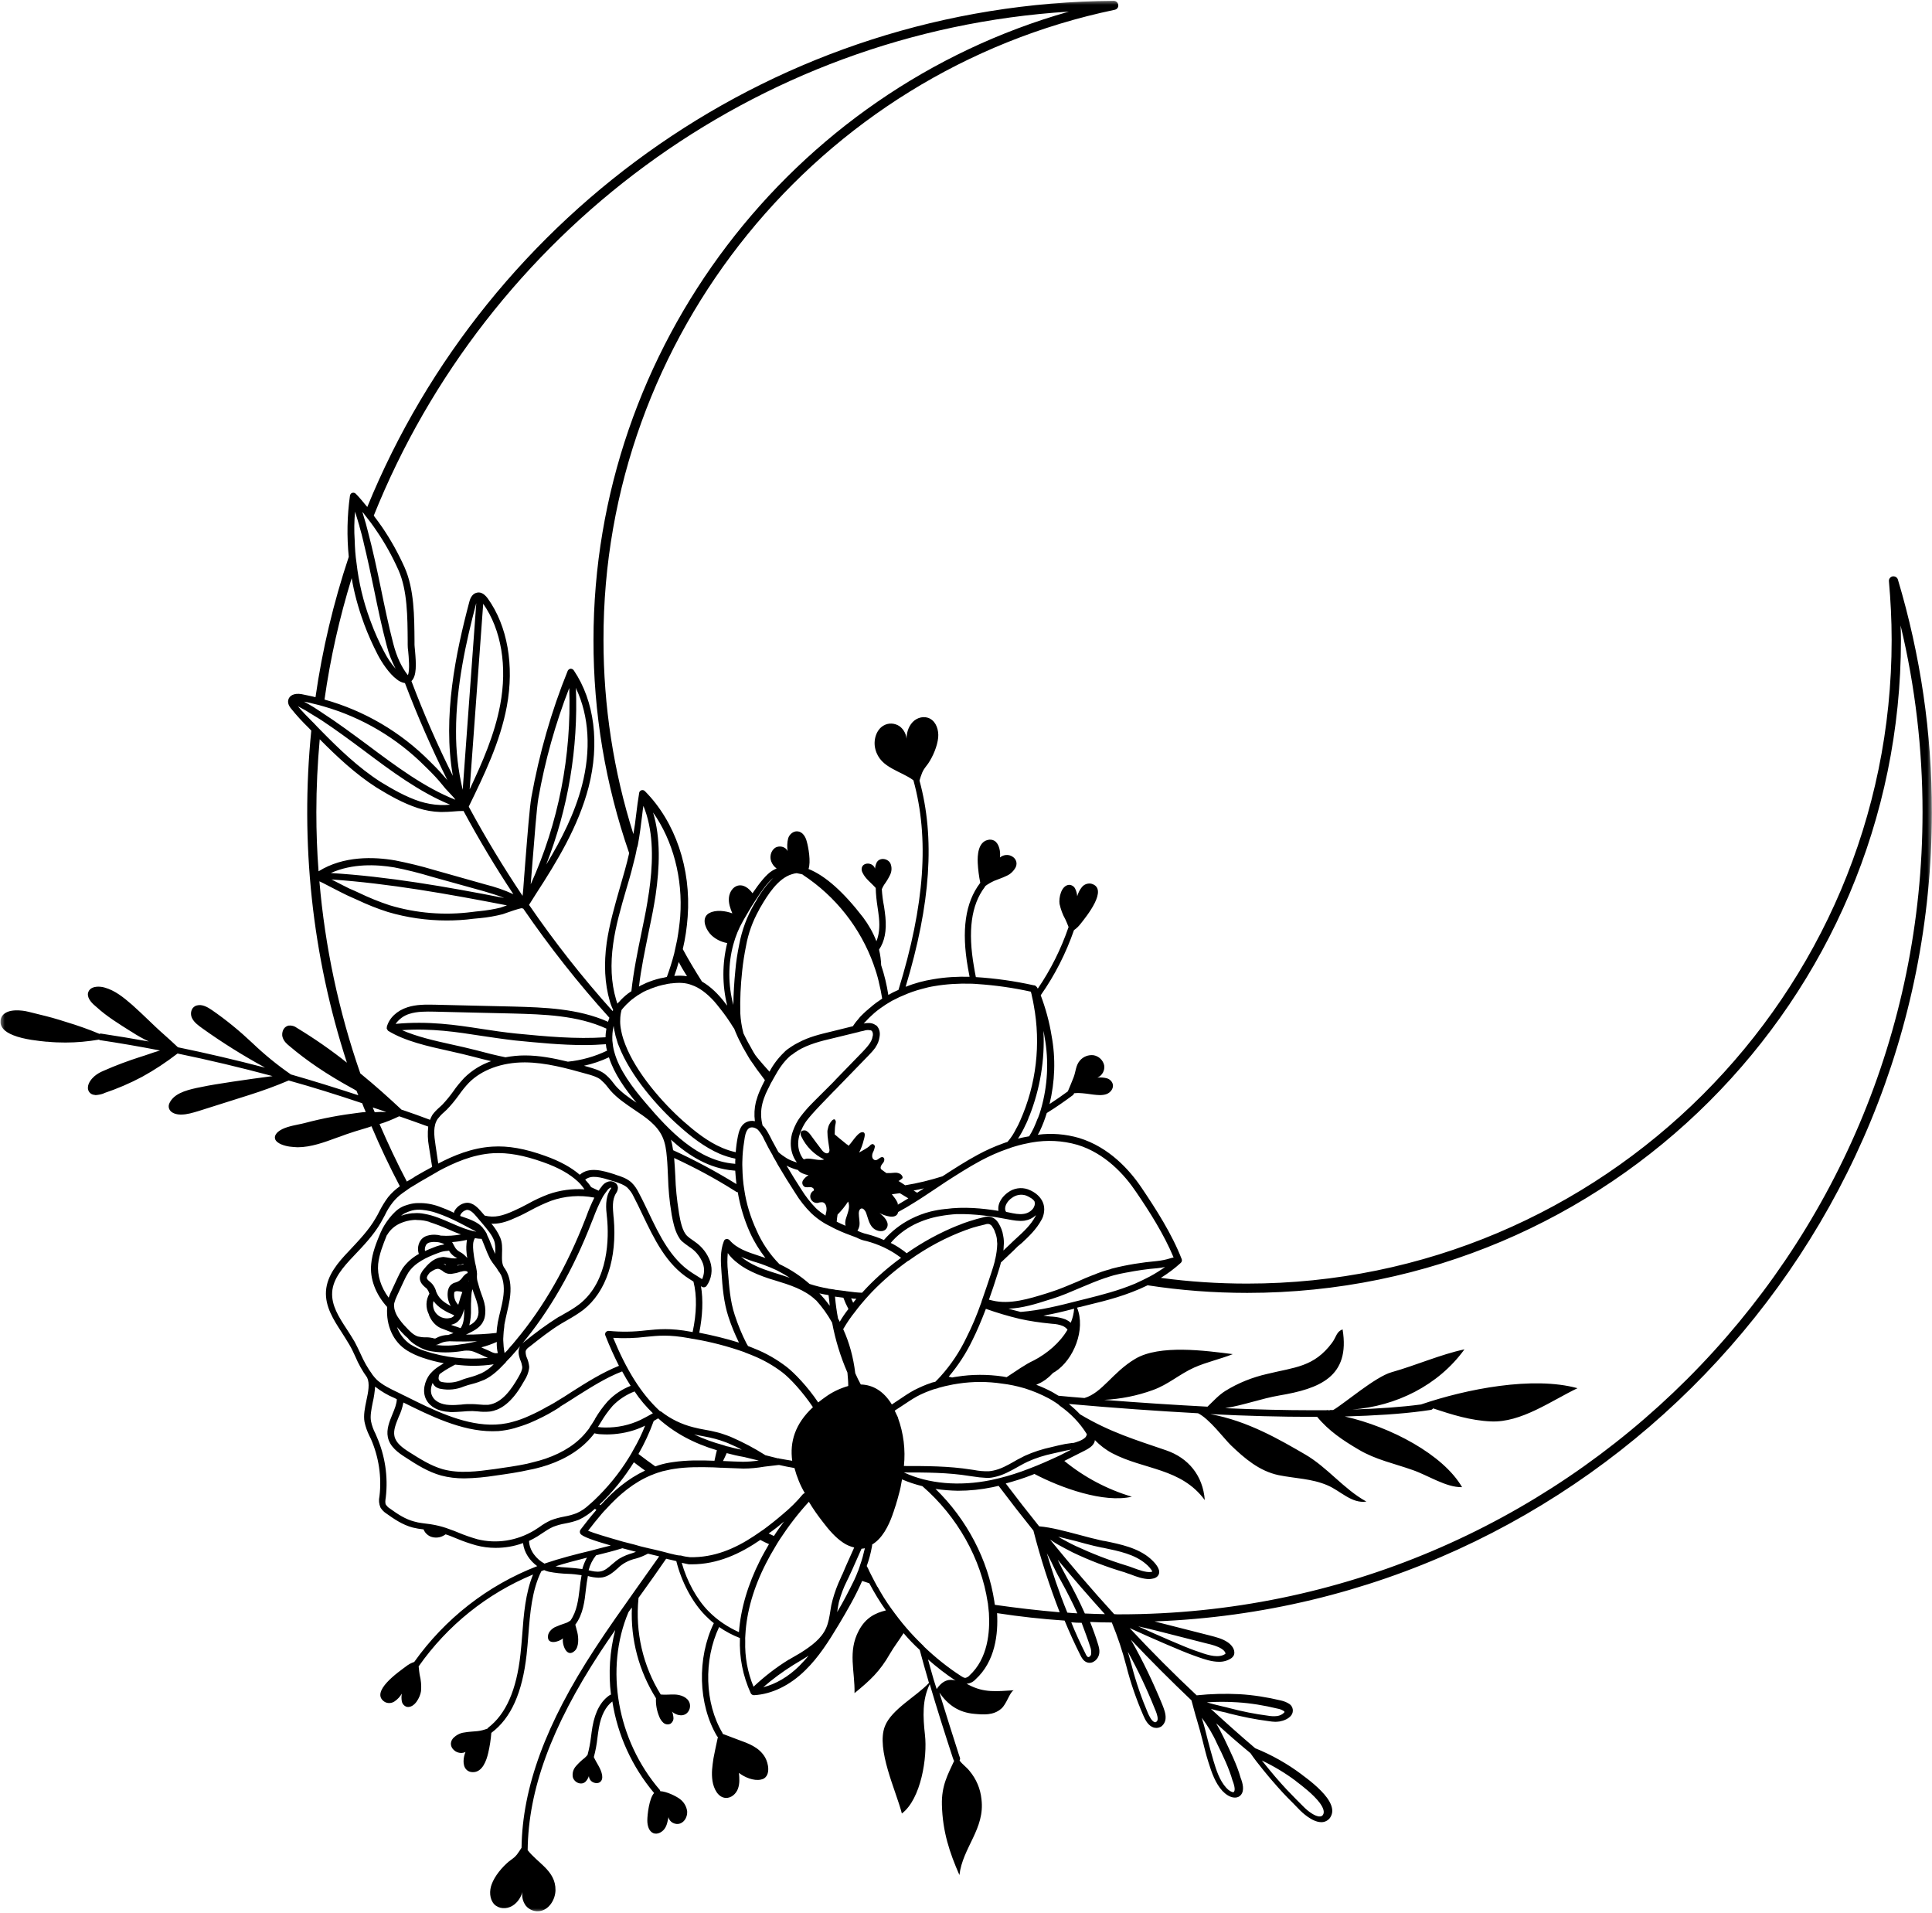 <svg xmlns="http://www.w3.org/2000/svg" fill="none" viewBox="0 0 200 198">
  <mask id="a" width="200" height="198" x="0" y="0" maskUnits="userSpaceOnUse" style="mask-type:luminance">
    <path fill="#fff" d="M0 0h200v198H0V0Z"/>
  </mask>
  <g mask="url(#a)">
    <path fill="#000" d="M199.984 84.058c.016-8.156-1.177-16.266-3.515-24.073-.068-.245-.349-.385-.594-.318-.214.073-.354.266-.333.495.172 1.948.281 3.979.281 6.068 0 36.724-29.938 66.625-66.729 66.625-2.985 0-5.969-.192-8.922-.593.739-.459 1.422-.969 2.057-1.547.104-.089.156-.245.104-.386-1.021-2.63-2.687-5.213-4.166-7.406-1.229-1.823-3.355-4.193-6.464-5.141-1.391-.401-2.844-.526-4.271-.333.089-.141.162-.281.229-.422.282-.594.511-1.208.704-1.838h.015c.969-.599 1.865-1.229 2.693-1.844.052-.052.104-.125.12-.193.213-.021.385-.021.495-.021.489.021 1 .089 1.489.162.458.052.932.104 1.37-.052.443-.162.776-.636.635-1.073-.104-.297-.354-.511-.666-.578-.302-.068-.599-.089-.917-.052.51-.214.792-.756.703-1.282-.12-.526-.542-.932-1.088-1.036-.542-.068-1.073.141-1.422.547-.438.505-.422 1.14-.651 1.734-.193.49-.386.964-.599 1.458-.594.438-1.23.875-1.896 1.313.562-2.313.651-4.719.213-7.068-.229-1.437-.619-2.843-1.125-4.192 1.459-2.073 2.615-4.355 3.443-6.74.281-.193.526-.438.734-.719.495-.63 2.917-3.578 1.058-4.088-.37-.073-.74.068-.969.349-.229.281-.385.599-.49.948-.02-.26-.088-.542-.213-.786-.12-.25-.386-.406-.667-.391-.791.109-1.036 1.354-.948 1.969.125.562.318 1.104.599 1.594.089.162.209.495.334.792v.016c-.776 2.266-1.844 4.407-3.183 6.37-.031-.052-.052-.088-.088-.141 0-.015 0-.031-.016-.031h-.016c0-.036-.02-.036-.036-.036-.016-.037-.036-.052-.073-.073-.052-.052-.12-.068-.208-.068-1.969-.437-3.969-.719-5.974-.844-.068-.349-.141-.703-.193-1.052-.651-3.703-.297-6.406 1.11-8.265.031-.036.052-.068.052-.104.281-.208.593-.385.927-.542.422-.177.843-.302 1.265-.51.422-.177.756-.51.969-.911.229-.526-.052-1.036-.615-1.214-.354-.104-.739-.016-1.02.214.073-.583-.068-1.406-.563-1.719-.208-.125-.474-.162-.719-.088-.984.245-1.057 1.578-1.02 2.365.036.703.125 1.391.265 2.073 0 0-.021 0-.021.016l-.015.021c-1.511 2-1.933 4.859-1.245 8.755.052.312.12.614.172.927-1.245-.031-2.495.036-3.74.25-.984.156-1.953.417-2.88.786 2.599-8.614 3.057-15.406 1.438-21.333v-.021c.073-.281.177-.542.281-.823.161-.385.385-.599.615-.932.495-.734.948-1.786 1.036-2.682.073-.755-.193-1.599-.823-1.948-.583-.333-1.354-.156-1.828.349-.474.51-.667 1.245-.615 1.948.016-.615-.266-1.193-.755-1.542-.495-.318-1.125-.354-1.635-.052-.771.438-1.089 1.542-.844 2.453.266 1.021.948 1.562 1.74 2 .703.406 1.51.703 2.177 1.193v.021h.021c1.651 5.963 1.177 12.88-1.547 21.687-.37.156-.719.333-1.052.526-.161-1.052-.406-2.073-.74-3.073v.021c-.016-.547-.089-1.089-.214-1.615v-.036c.562-.823.792-1.932.651-3.37-.036-.37-.088-.734-.141-1.089-.12-.594-.193-1.193-.229-1.786.073-.162.141-.302.229-.443.245-.333.458-.682.635-1.052.172-.365.193-.807.016-1.193-.297-.526-1.141-.615-1.422-.052-.089.193-.141.406-.162.615-.083-.266-.312-.458-.594-.51-.37-.068-.776.109-.792.547 0 .141.036.281.104.401.302.635.896 1.036 1.354 1.562.016.667.089 1.333.193 2 .052.354.104.703.141 1.073.104 1 0 1.823-.266 2.453v-.016c-.333-.88-.807-1.703-1.37-2.458-2.037-2.646-3.932-4.333-5.656-5.016.266-.74-.016-2.281-.177-2.828-.12-.505-.438-1.031-.964-1.068-.438-.036-.844.312-.969.734-.104.422-.12.88-.052 1.318-.208-.49-.911-.63-1.333-.318-.422.318-.547.932-.354 1.406.109.281.302.526.547.703-.156.068-.297.141-.438.224-.599.354-1.318 1.25-2.057 2.339-.385-.531-.932-.932-1.51-.792-.547.141-.88.703-.932 1.26-.052.562.141 1.109.354 1.615-.688-.26-1.708-.401-2.375-.031-.088.031-.156.088-.229.156-.594.578-.083 1.651.458 2.156.458.422 1.021.688 1.615.792-.526 2.125-.526 4.349 0 6.474-.031-.036-.068-.088-.104-.12-.792-1.072-1.651-1.88-2.51-2.369-.703-1.11-1.37-2.214-1.984-3.354.26-1.104.422-2.208.505-3.349.37-4.984-1.281-9.844-4.427-13.005-.141-.141-.349-.141-.49-.016-.052.052-.104.125-.104.208-.125.724-.214 1.443-.302 2.161-.083.719-.172 1.401-.297 2.089-2.057-6.495-3.094-13.266-3.094-20.073-.068-31.412 22.208-58.833 52.917-65.24.25-.052.406-.26.369-.51-.036-.245-.229-.417-.474-.417C80.412.328 50.479 21.995 38.021 52.474c-.318-.385-.88-1.068-1.193-1.37-.141-.141-.354-.141-.495-.016-.052.052-.088.125-.104.208-.297 2.109-.333 4.229-.125 6.339-1.578 4.734-2.74 9.594-3.443 14.526-.474-.125-.964-.208-1.458-.318-.734-.12-1.266.125-1.37.635-.068.385.177.719.281.839.578.724 1.193 1.391 1.844 2.021.089.088.177.193.266.281-1.161 11.599.088 23.302 3.688 34.37-1.651-1.313-3.37-2.505-5.167-3.594-.245-.193-.557-.281-.875-.245-.213.052-.385.172-.51.365-.141.25-.193.562-.104.844.12.406.422.682.734.932 1.776 1.505 3.797 2.875 6.344 4.281.214.12.406.208.578.333.057.141.109.297.177.438v.016c-2.354-.771-4.672-1.49-6.938-2.141h-.021c-1.422-.979-2.776-2.089-4.021-3.281-1.302-1.23-2.688-2.37-4.162-3.386-.458-.317-1.021-.63-1.547-.489-.25.052-.458.229-.547.453-.12.281-.104.614.036.88.208.422.63.734 1.052 1.036 2.057 1.474 4.219 2.823 6.432 4.032l.016.021.089.031c-3.057-.802-6.078-1.505-9.062-2.12l-.021-.021c-.318-.297-1.141-1.068-1.458-1.333-.562-.49-1.104-1.016-1.615-1.505-.51-.495-1.073-1.021-1.635-1.526-.932-.808-1.792-1.495-2.844-1.792-.422-.125-1.021-.156-1.406.088-.177.12-.297.297-.333.511-.073.557.453 1.068.932 1.453 1.016.932 2.333 1.74 3.495 2.474l.068.036c.583.386 1.177.719 1.812 1.016-1.688-.297-3.359-.578-4.99-.823-.036 0-.073.016-.104.037h-.021c-.948-.422-2.615-.985-3.161-1.141-1.474-.474-2.021-.615-3.109-.88l-1.052-.261c-.161-.052-1.724-.406-2.495.172-.25.177-.406.459-.422.755-.057.636.385 1.125 1.318 1.495 1.12.453 2.719.594 3.406.667h.104c.651.068 1.266.088 1.901.088 1.156 0 2.318-.109 3.458-.302.036.021.052.037.088.052 2.037.303 4.13.667 6.234 1.073-.438.12-.875.282-1.297.422-.266.089-.495.172-.688.224-1.318.422-2.599.896-3.865 1.458-.349.141-.682.334-.964.579-.302.265-.635.703-.651 1.125-.036.401.26.755.667.786h.016c.052.021.089.021.141.021.281-.021.563-.073.828-.177v-.016c1.37-.458 2.688-1.021 3.969-1.703 1.281-.703 2.495-1.51 3.656-2.406 3.229.666 6.5 1.443 9.839 2.338-2.427.313-6.062.839-7.255 1.105l-.599.119c-1.229.266-2.427.636-2.849 1.636-.083.208-.068.453.057.646.224.354.734.474 1.125.474h.068c.599 0 1.214-.193 1.792-.365l5.219-1.651c1.385-.438 2.755-.932 4.109-1.511 2.479.688 5.026 1.49 7.609 2.355.104.312.245.609.37.911-.229.016-.458.031-.688.068-1.896.229-3.776.578-5.641 1.073-.208.052-.422.104-.63.14-.755.157-1.615.334-2.125.771-.333.297-.354.563-.302.735.161.494 1.021.724 1.51.791.266.037.547.052.812.068 1.401 0 2.807-.526 4.094-1l.208-.068c.245-.088.49-.177.719-.265.599-.209 1.214-.401 1.828-.579.266-.067.547-.171.807-.26.896 2.12 1.88 4.193 2.938 6.208-.458.318-.865.704-1.214 1.125-.354.474-.651.964-.917 1.49-.12.245-.245.474-.385.703-.703 1.229-1.74 2.297-2.74 3.37-1.161 1.208-2.281 2.526-2.391 4.156-.104 1.599.776 2.969 1.62 4.266.26.422.542.844.786 1.265.25.417.443.839.635 1.261.318.755.719 1.474 1.214 2.156.297.615.12 1.51-.073 2.391-.156.75-.318 1.526-.193 2.208.104.51.281.984.51 1.458l.156.313c.807 1.859 1.125 3.917.88 5.932-.089.386-.052.792.104 1.156.156.25.354.459.599.615.771.547 1.667 1.177 2.74 1.458.37.089.74.157 1.125.193.12.318.37.578.667.719.49.213 1.073.156 1.51-.141.036-.015.073-.052.104-.068.391.12.755.282 1.146.438.667.281 1.333.51 2.021.703.646.172 1.333.26 2 .26.969 0 1.917-.156 2.828-.489h.021c.104.963.698 1.823 1.474 2.385h-.021c-5.125 1.985-9.537 5.438-12.719 9.912-.333.109-.63.281-.896.495-.63.474-3.792 2.63-2.141 3.651.333.171.719.135 1.016-.073.302-.209.547-.474.74-.792-.052.266-.052.547 0 .807.052.266.266.495.526.563.792.125 1.37-1 1.458-1.63.052-.563 0-1.141-.141-1.704-.031-.177-.068-.526-.104-.859 2.969-4.229 7.062-7.526 11.844-9.51-.792 1.932-.969 4.14-1.125 6.281-.052.667-.109 1.318-.177 1.948-.406 3.739-1.51 6.229-3.354 7.635-.021.016-.036.052-.052.084-.339.125-.688.229-1.057.265-.438.052-.896.052-1.354.141-.453.052-.859.281-1.177.614-.365.454-.245 1 .266 1.334.318.192.703.229 1.036.067-.229.547-.333 1.37.073 1.808.172.192.417.281.667.281 1.016.036 1.438-1.229 1.615-2 .156-.682.266-1.37.318-2.068.016 0 .016 0 .031-.021 2.005-1.505 3.182-4.14 3.62-8.067.073-.651.125-1.302.177-1.969.177-2.312.37-4.719 1.354-6.682.088-.037.193-.073.281-.104h.016c.161.067.318.135.495.171.646.125 1.297.193 1.964.214.474.016.953.068 1.406.141-.088.474-.156.963-.208 1.453-.125 1.052-.281 2.317-.948 3.245-.162.109-.333.213-.51.265-.386.125-.755.266-1.109.422-.349.193-.667.51-.703.896-.104.963 1.109.646 1.547.26-.104.667.406 2.073 1.229 1.282.443-.402.391-1.37.266-1.896-.073-.261-.141-.526-.213-.808.812-1.067.969-2.474 1.094-3.63.052-.474.12-.948.208-1.406.354.109.719.161 1.089.177.141 0 .281-.016.443-.036.615-.12 1.089-.526 1.526-.912.526-.526 1.193-.875 1.917-1.036.438-.12.844-.297 1.245-.506.406.105.792.193 1.161.282-.792 1.119-1.583 2.244-2.375 3.349-1.422 2.02-2.917 4.104-4.287 6.213-5.073 7.755-7.5 14.334-7.588 20.599-.156.245-.318.49-.49.719-.266.333-.547.474-.844.719-.687.578-1.422 1.458-1.74 2.297-.281.703-.245 1.583.245 2.109.474.489 1.266.526 1.865.172.594-.349.984-1 1.125-1.698-.198.578-.073 1.208.297 1.698.385.442.984.651 1.562.51.88-.208 1.474-1.193 1.495-2.125.016-1.052-.474-1.755-1.109-2.401-.578-.578-1.266-1.104-1.771-1.755v-.016c.068-6.213 2.438-12.724 7.5-20.463.51-.771 1.021-1.526 1.547-2.281 0 0 0-.016.016-.016-.562 2.177-.719 4.458-.438 6.687-.036 0-.073 0-.088.016-.932.599-1.547 1.703-1.828 3.297-.068.37-.104.724-.156 1.088-.073.615-.193 1.23-.354 1.829-.088.104-.193.224-.297.312-.318.245-.615.526-.896.844-.281.318-.406.719-.333 1.14.141.579.932.912 1.354.438.141-.156.245-.349.312-.542.021.282.177.526.443.646.333.162.771.109.911-.312.036-.141.036-.282.016-.422-.104-.683-.578-1.245-.859-1.88.177-.646.297-1.297.37-1.964.052-.349.088-.719.156-1.068.229-1.302.703-2.198 1.391-2.724.542 3.495 2.052 6.776 4.323 9.479-.51.542-.703 2.245-.703 2.839 0 .526.156 1.125.63 1.318.406.156.88-.089 1.141-.438.266-.354.333-.807.422-1.229.073.51.703.844 1.198.667.49-.177.771-.735.734-1.266-.068-.526-.365-1-.786-1.297-.354-.26-1.318-.755-2.005-.786-.016-.037 0-.089-.036-.125-4.427-5.141-5.724-12.547-3.25-18.406.104-.157.229-.318.354-.474-.141 3.317.734 6.578 2.495 9.385-.036.651.089 1.302.333 1.896.088.245.245.474.438.651.213.177.495.208.74.088.193-.14.318-.369.297-.614-.016-.229-.068-.474-.156-.688.052.177.542.391.703.407.281.067.594.015.823-.178.302-.26.422-.682.302-1.067-.198-.599-.917-.86-1.547-.88-.474-.016-.969.052-1.443 0-1.844-2.964-2.651-6.474-2.302-9.948v-.052l.354-.49c.844-1.177 1.688-2.354 2.51-3.563.386.089.74.178 1.052.245.531 2.125 1.635 4.245 3.005 5.63.281.282.562.547.88.792-1.755 3.615-1.635 8.386.333 11.703.016.037.052.052.088.073-.156.719-.438 2.052-.458 2.209-.12.822-.229 1.51-.104 2.348.125.808.578 1.724 1.385 1.756.562.021 1.057-.422 1.25-.948.193-.526.156-1.084.104-1.646.562.453 1.531.859 2.266.698.089-.016.177-.052.266-.083.74-.386.542-1.563.177-2.214-.635-1.089-1.76-1.453-2.865-1.859l-1.531-.579c0-.036 0-.072-.016-.088-1.844-3.089-1.969-7.547-.349-10.969.667.459 1.385.844 2.156 1.141-.083 1.969.302 3.932 1.125 5.724.073.12.193.192.318.192h.016c1.849-.104 3.729-1.02 5.323-2.598 1.375-1.349 2.391-2.948 3.464-4.735.807-1.354 1.703-2.88 2.406-4.495.245.089.51.177.74.245.51.969 1.089 1.917 1.719 2.807-1.089.266-2.088.74-2.807 2.089-1.161 2.177-.391 4.193-.443 6.474 1.599-1.313 2.604-2.208 3.693-4.12.386-.667.927-1.37 1.385-2.088.526.614 1.073 1.192 1.672 1.734.281 1.052.578 2.109.896 3.193.016.073.031.14.068.213-1.297 1.401-3.88 2.735-4.568 4.49-.932 2.385 1.161 6.687 1.755 9.036 1.99-1.505 2.656-5.823 2.391-8.14-.208-1.875-.297-3.631.495-5.245.734 2.489 1.542 5.036 2.385 7.614l.089.245c.021.037.036.052.052.073-.646 1.417-1.318 2.557-1.266 4.557.073 2.792.792 4.933 1.812 7.266.333-2.859 2.672-4.792 2.281-7.859-.104-1.073-.542-2.089-1.229-2.912-.334-.422-.755-.687-1.037-1.088.052-.089.073-.193.036-.297l-.089-.25c-.703-2.193-1.385-4.349-2.036-6.474.911 1.302 2.021 2.052 3.599 2.193.953.088 1.989.177 2.797-.526.578-.49.859-1.683 1.297-1.912-1.771.104-3.058.281-4.657-.562l-.224-.12h.016c.349-.021.667-.177.911-.443 2.058-1.875 2.355-4.734 2.235-6.859 2.302.354 4.635.614 6.989.771.495 1.197 1.037 2.406 1.651 3.614.11.214.282.563.651.703.089.037.193.052.282.052.14 0 .281-.031.406-.104.281-.156.474-.401.562-.703.12-.422 0-.839-.125-1.224-.229-.74-.489-1.458-.791-2.198.739.037 1.495.057 2.25.057.614 1.474 1.109 2.98 1.51 4.526.438 1.735 1.037 3.438 1.74 5.068.229.547.547 1.11 1.088 1.281.089.021.193.037.282.037.177 0 .333-.052.494-.141.261-.192.438-.51.453-.843.037-.474-.156-.964-.349-1.454-.932-2.265-1.984-4.474-3.197-6.614l-.037-.073c2.073 2.193 4.167 4.281 6.271 6.281v.021c.073.26.422 1.594.562 2.016.214.703.407 1.437.584 2.125.172.682.349 1.437.578 2.156.37 1.193.74 2.245 1.474 3.052.318.333.792.687 1.286.687h.016c.229 0 .458-.088.599-.265.401-.459.208-1.209-.021-1.792-.37-1.333-1.073-2.734-1.687-4.031-.313-.651-.563-1.125-.844-1.599 1.177 1.073 2.354 2.104 3.552 3.088.651.985 2.177 2.771 2.198 2.792 1.015 1.172 1.401 1.578 2.193 2.365l.755.776c.125.12 1.213 1.208 2.177 1.208h.088c.334-.016.636-.193.829-.453.14-.214.229-.458.229-.703 0-.406-.177-.86-.547-1.37-.719-.984-2-1.948-2.547-2.349l-.089-.073c-1.474-1.104-3.088-2.015-4.796-2.703-1.527-1.297-3.058-2.667-4.584-4.068.386.12.807.209 1.193.297.25.052.495.104.703.177 1.339.334 2.688.615 4.057.787.25.036.479.073.724.073.141 0 .297-.021.438-.037.406-.073.932-.265 1.213-.651.261-.364.177-.875-.177-1.14-.281-.193-.599-.313-.932-.386-1.406-.333-2.828-.562-4.266-.646-1.479-.073-2.968-.036-4.427.12-2.338-2.193-4.656-4.51-6.942-6.963 2.213 1.015 5.447 2.421 6.588 2.822l.599.214c.51.172 1.281.453 2.052.453.458.016.917-.12 1.287-.37.208-.14.333-.364.312-.63-.016-.437-.401-.844-.734-1.052-.526-.349-1.198-.51-1.792-.667l-5.307-1.349c-.125-.036-.266-.072-.422-.109 44.604-1.667 80.463-38.599 80.463-83.766ZM134.141 184.333l.083.073c.531.401 1.74 1.318 2.406 2.209.406.562.495.968.318 1.229-.068.104-.177.161-.297.161-.495.052-1.318-.599-1.703-1l-.776-.776c-.771-.786-1.156-1.172-2.162-2.333-.26-.313-.859-1.016-1.385-1.682 1.245.593 2.422 1.297 3.516 2.119Zm-6.063-8.14c1.406.088 2.792.318 4.162.651.229.036.458.125.651.245.125.073.073.14.036.177-.193.192-.443.312-.724.349-.312.036-.63.021-.948-.037-1.333-.172-2.666-.437-3.984-.786-.214-.052-.458-.125-.724-.177-.49-.12-1.104-.261-1.615-.422 1.052-.068 2.089-.068 3.146 0Zm-2.094 4.265c.599 1.209 1.266 2.599 1.62 3.875 0 0 .016 0 .016.021.297.823.193 1.052.073 1.141-.177.016-.495-.162-.755-.458-.704-.771-1.042-1.875-1.318-2.787-.214-.724-.406-1.443-.584-2.125-.177-.682-.348-1.437-.578-2.156-.015-.057-.036-.125-.052-.177.615.823 1.157 1.719 1.578 2.666Zm-6.953-48.338c-.495.26-1.005.505-1.515.734-1.756.74-3.511 1.177-4.969 1.547l-.844.209c-2.057.526-3.989 1.015-6.042 1.177-.442-.11-.843-.214-1.265-.334 1.437-.052 2.864-.495 4.161-.916l.354-.105c1-.312 1.964-.734 2.917-1.14.86-.365 1.74-.735 2.615-1.031h.021c.281-.11.562-.178.838-.266.422-.104.844-.208 1.287-.281h.015c1.073-.209 2.146-.37 3.214-.453.265-.021.531-.073.791-.125-.489.349-1.015.682-1.578.984Zm-8.75 17.333c-.474.104-.948.193-1.406.318-.969.208-1.896.505-2.792.911-.265.141-.51.261-.776.401l-.281.162c-.734.422-1.437.807-2.193.963-.161.037-.302.053-.458.068-.526.021-1.057-.031-1.583-.135l-.261-.037c-2.323-.369-4.677-.369-6.958-.369.177-1.683-.036-3.386-.615-4.985h.016l-.349-.734.031-.037c.214-.14.443-.281.651-.422.526-.349 1.089-.734 1.635-1.036.526-.281 1.073-.505 1.635-.698l.052-.021h.016l.443-.12c.031 0 .052-.02.068-.036.422-.125.88-.229 1.495-.349.193-.036.349-.057.542-.089 1.51-.229 3.041-.229 4.552 0 .755.089 1.495.245 2.213.454.052.02.125.036.177.052.844.265 1.667.614 2.459 1.036.229.125.458.266.666.406l.052.032c.105.073.214.14.318.229l.068.073c1.125.786 2.094 1.786 2.812 2.948v.015c-.015.104-.067.193-.119.282-.339.385-1.094.562-1.266.614h-.109l-.735.104Zm.63.578-1.177.599c-1.156.542-2.192 1-3.177 1.37-1.021.401-2.057.735-3.13 1l-.844.193c-3.281.667-6.479.385-9.01-.792 2.25 0 4.568 0 6.818.37l.26.036c.495.084.984.136 1.479.157h.261c.192-.021.369-.037.562-.089.859-.177 1.636-.614 2.391-1.036l.281-.157c.245-.14.49-.265.74-.385.838-.385 1.734-.667 2.651-.859.458-.105.932-.214 1.406-.318l.489-.089Zm-28.901 1.162c-.438-.073-.875-.141-1.333-.229-.052-.021-.104-.037-.156-.021l-1.318-.333h-.021c0-.032-.016-.053-.068-.068-1.036-.651-2.125-1.229-3.234-1.719-.193-.088-.401-.177-.599-.245-.349-.125-.698-.25-1.052-.333-.422-.109-.844-.193-1.266-.266-.401-.067-.807-.156-1.214-.26-1.193-.302-2.318-.844-3.281-1.599-.036-.037-.109-.052-.162-.073l-.016-.016c-1.932-1.791-3.443-4.244-4.812-7.562 1.141.073 2.281.036 3.406-.104 1.266-.125 2.37-.245 4.464.14.177.037.333.068.51.089 1.755.297 3.495.755 5.182 1.349.016 0 .052.015.068.036.088.037.177.068.266.104.208.073.401.157.615.245 1.073.438 2.088 1.021 3.005 1.719.786.599 2.104 2.021 3.161 3.599-1.865 1.74-2.406 3.599-2.146 5.547Zm-15.917-.703c.615-1.073 1.146-2.214 1.562-3.37 0-.016.021-.037.021-.052.156-.089.318-.177.458-.266 1.682 1.511 3.672 2.584 6.078 3.302-.088.349-.177.719-.25 1.089-1.422-.057-2.88-.073-4.302.14-.125.016-.229.032-.349.053-.495.083-.984.208-1.458.385h-.021c-.594-.422-1.177-.844-1.74-1.281Zm.687 1.718c-1.792.844-3.302 2.125-4.604 3.579l-.104-.068c1.37-1.302 2.547-2.776 3.547-4.37.354.281.755.563 1.161.859Zm-8.802-6.614c.156-.089.297-.177.458-.281.281-.177.542-.349.839-.526.089-.052.177-.125.266-.177 1.547-.964 3.13-2 4.864-2.667.281.526.583 1.021.88 1.495-.896.349-1.703.89-2.37 1.593-.495.563-.932 1.157-1.302 1.792-.016.016-.016.031-.016.052-.177.261-.333.563-.526.807 0 .016-.021.037-.021.053-.016 0-.016.015-.016.036 0 .016-.021.016-.021.031-.068.11-.156.214-.245.318-.964 1.245-2.422 2.213-4.302 2.859-.422.141-.865.266-1.302.37l-.615.156c-1.104.23-2.214.386-3.339.547-1.792.245-3.651.49-5.375.016-1.229-.349-2.354-1.068-3.443-1.755-.719-.453-1.422-.964-1.562-1.683-.125-.599.156-1.265.438-1.968.229-.474.386-.964.49-1.49h.021c2.724 1.349 5.974 2.964 9.188 2.964.208 0 .422-.016.63-.016.562-.052 1.109-.141 1.651-.297.547-.161 1.073-.333 1.599-.547.896-.385 1.76-.807 2.583-1.312.193-.125.391-.229.562-.354-.031 0-.031 0-.016-.016Zm4.146 1.734c.016-.052.068-.083.088-.14.349-.594.755-1.157 1.214-1.683.63-.651 1.401-1.156 2.266-1.489.542.823 1.193 1.578 1.896 2.26-.406.229-.844.474-1.281.688-1.146.541-2.391.807-3.656.786-.245 0-.51-.015-.755-.052l.229-.37Zm9.734 1.141c.312.073.646.125.984.193.401.073.823.161 1.208.265.333.089.651.193.984.318.213.068.406.156.599.245.401.172.792.349 1.161.562-.443-.088-.88-.177-1.286-.302-.208-.031-.422-.088-.615-.172-1.052-.281-2.073-.651-3.036-1.109Zm3.37 1.932c.583.156 1.161.297 1.792.401.333.073.812.198 1.37.334l.162.036c-.547.073-1.109.125-1.651.125-.635-.021-1.266-.036-1.917-.073h-.141c.141-.281.266-.557.385-.823ZM49.776 107.203c1.156.172 2.333.349 3.562.49 2.354.229 4.761.474 7.188.474.74 0 1.474-.037 2.198-.089v.021c.016.224.052.438.12.646-1.281.615-2.651 1-4.057 1.141-1.443-.349-2.932-.646-4.443-.646-.688 0-1.354.067-2.021.192-.948-.192-1.953-.442-3.057-.739-.807-.208-1.672-.401-2.547-.594-1.776-.391-3.583-.807-5.099-1.474 3.078-.213 5.661.193 8.156.578Zm-8.823-1.229c.354-.489.844-.859 1.427-1.036.807-.261 1.719-.245 2.578-.23 2.724.073 5.448.125 8.156.193 3.125.089 6.656.177 9.661 1.563-.052.302-.088.599-.088.896-3.094.208-6.219-.089-9.26-.386-1.214-.125-2.391-.297-3.531-.474-2.724-.422-5.531-.844-8.943-.526Zm22.438 1.703c-.021-.474.016-.969.12-1.442 0-.016 0-.016.021-.016.016.156.036.318.068.458 0 .016.021.032.021.068.052.318.141.651.245.948.052.213.12.406.208.599 1.198 3.068 4.005 6.297 6.24 8.26 1.156 1.037 2.583 2.177 4.213 2.88.51.209 1.057.386 1.599.49-.016.177-.016.354-.016.547-.036-.021-.073-.021-.104-.021-3.776-.312-6.713-3.401-9.172-6.297-1.318-1.547-2.74-3.385-3.25-5.302-.104-.364-.156-.75-.193-1.141v-.031c0 .016 0 .016 0 0Zm12.844 14.88c-2.109-1.302-4.287-2.473-6.557-3.51-.052-.37-.12-.74-.224-1.089 1.859 1.683 3.969 2.985 6.479 3.193.073 0 .125.016.177.016.036.474.068.932.125 1.39Zm-10.349-8.427c-.792-.526-1.562-1.067-2.161-1.75-.089-.125-.193-.229-.281-.354-.245-.333-.526-.614-.844-.875-.51-.385-1.125-.547-1.651-.703l-.495-.141c.901-.192 1.76-.489 2.583-.875.547 1.719 1.688 3.313 2.849 4.698Zm-11.594-4.172h.052c2.177.016 4.318.615 6.391 1.193.51.141 1.021.281 1.427.578.26.229.51.474.719.756.104.119.193.244.297.369.703.808 1.62 1.417 2.479 2 1.214.808 2.354 1.578 2.917 2.808.297.645.401 1.385.458 2.104.068.666.083 1.349.12 2.036.036 1.245.141 2.49.354 3.735l.031.213c.125.682.302 1.563.688 2.229 0 0 .036.032.036.052.089.172.208.334.349.454.193.177.406.317.615.473.088.073.177.125.281.193.583.406 1.021.985 1.266 1.636.177.526.141 1.104-.088 1.609l-1-.63c-2.213-1.401-3.427-3.912-4.583-6.349-.318-.651-.62-1.302-.953-1.917-.193-.401-.438-.786-.771-1.104-.474-.438-1.125-.646-1.583-.786l-.193-.073c-1.177-.37-2.599-.808-3.583.052-.875-.755-2.036-1.401-3.568-1.948-2.088-.755-3.828-1.068-5.479-.964-2.125.125-4.078.948-5.604 1.755l-.281-1.911c-.156-1.021-.266-2 .229-2.719.193-.25.401-.474.651-.687.089-.089.193-.177.281-.261.453-.458.859-.968 1.245-1.494.318-.454.667-.896 1.052-1.297 1.318-1.334 3.411-2.105 5.75-2.105Zm18.271 23.162.104.068c.052.036.12.052.193.052.104 0 .208-.052.281-.141.526-.734.667-1.682.37-2.542-.281-.807-.828-1.51-1.531-2l-.297-.213c-.193-.12-.37-.261-.526-.401-.526-.474-.724-1.563-.865-2.354l-.031-.224c-.193-1.214-.318-2.422-.354-3.651-.031-.615-.068-1.245-.12-1.86 2.161 1 4.25 2.12 6.25 3.386l.198.125c.031.015.083.031.141.031v.021c.245 1.437.667 2.838 1.26 4.156.422.932.969 1.823 1.599 2.63-.224-.067-.438-.156-.667-.224-1.193-.39-2.302-.755-3.037-1.614-.088-.089-.213-.141-.333-.125-.125.015-.229.104-.266.229-.406 1.036-.318 2.156-.245 3.208.104 1.547.229 3.125.719 4.615.297.916.667 1.807 1.089 2.666h-.016c-1.339-.416-2.708-.75-4.078-1.015h-.016c.349-1.735.422-3.422.177-4.823Zm7.115-20.76c.052-.089.088-.172.141-.282l.104-.172c.068-.14.156-.281.245-.442.406-.75.917-1.542 1.615-2.157.057-.036.109-.088.162-.125.016-.015.036-.031.068-.031.162-.14.333-.265.531-.37.016-.015.016-.036.031-.036 1.109-.667 2.427-1 3.641-1.281l2.651-.646c.12-.037.229-.073.349-.089l.177-.036c.245-.089.495-.104.74-.052h.016c.052.015.089.052.125.088.052.089.089.193.089.313 0 .088 0 .161-.036.25-.073.541-.526 1.031-.984 1.526l-2.812 2.896-.052.052-.089.104-.312.318-1.724 1.718c-.281.297-.599.594-.88.927-.208.245-.422.495-.615.756-.333.437-.578.932-.771 1.458-.161.422-.229.875-.229 1.313 0 .666.193 1.333.578 1.88.021.036.052.067.073.088h.016c-.37-.109-.74-.244-1.073-.442-.312-.193-.615-.401-.875-.646-.281-.547-.583-1.037-.844-1.578-.214-.391-.406-.829-.792-1.177-.193-.756-.208-1.526-.016-2.282.088-.349.208-.682.349-1.015.125-.282.266-.547.406-.828Zm3.599 10.473c.177.089.386.037.599.037.208 0 .438.156.37.354-.302.156-.443.505-.333.823.12.318.438.51.771.453.125-.052.266-.068.406-.068.438.016.542.615.438 1.037-.036.12-.052.229-.073.349-.349-.229-.682-.474-.979-.755-.583-.594-1.094-1.261-1.531-1.964-.51-.792-1.021-1.599-1.51-2.437 0 0 0-.021-.016-.021.349.192.734.333 1.125.442h.052c.208.313.703.474 1.104.558-.229.125-.422.302-.562.51-.156.229-.088.526.141.682Zm-4.161-4.875c.26.527.542 1.068.859 1.594 0 .021.016.021.016.037v.036c0 .016.021.016.021.016v.021c.104.172.208.364.318.541l.141.266s.016.016.016.031c.599 1.021 1.214 2.021 1.844 2.985.458.755 1.021 1.458 1.635 2.072.386.365.792.683 1.245.964.162.104.318.193.495.281.068.037.141.068.208.104.213.125.406.209.615.318.354.172.703.313 1.005.438l.839.317c.036.016.073.032.088.032.193.072.318.125.406.177.26.125.526.208.807.26.615.162 1.193.37 1.776.635.016.016.016.016.031.016.021 0 .021.016.036.016.51.25.984.51 1.443.843.12.073.229.178.318.23-1.25.911-2.411 1.911-3.479 3.015-.193.214-.391.407-.562.599-.458-.015-.969-.067-1.599-.156h-.021c-.016 0-.031 0-.052-.021h-.052c-.349-.052-.74-.088-1.125-.14v-.016c-.208-.037-.438-.052-.651-.089v-.015c-.646-.104-1.297-.266-1.932-.474-.896-.792-1.896-1.459-2.984-1.985l-.141-.067c-1-1.021-1.807-2.214-2.37-3.511-.615-1.333-1.057-2.755-1.266-4.213-.125-.735-.177-1.49-.193-2.245v-.016c-.021-.385 0-.77.016-1.177v-.015c.036-.651.125-1.282.229-1.917.068-.401.193-.839.489-1 .266-.141.635-.016.88.193.266.302.49.651.651 1.02Zm15.458 5.266c.354-.073.719-.14 1.073-.229-.229.141-.458.297-.703.453-.125-.068-.229-.141-.37-.224Zm-.542.807c-.354.209-.703.438-1.073.646h-.021c0-.067 0-.156-.031-.208-.193-.406-.318-.495-.583-.859.266-.037.547-.073.828-.11.281.162.578.354.88.531Zm-6.5 2.839c-.281-.12-.599-.26-.917-.422.016-.245.052-.489.088-.734.406-.407.771-.86 1.089-1.349.266.578-.068 1.224-.245 1.838-.052.229-.073.459-.016.667Zm16.813-.667c.541.104 1.125.214 1.703.141.437-.068.859-.261 1.193-.578-.016.052-.037.088-.052.125-.49.911-1.23 1.594-2.021 2.312-.052.052-.12.11-.177.162-.141.12-.261.26-.401.385l-.37.349-.349.333c.015-.156.031-.296.031-.453.037-.354.021-.724-.052-1.073-.068-.474-.245-.911-.49-1.317-.177-.297-.442-.526-.776-.631-.26-.052-.526-.052-.786.037-.458.104-.917.229-1.375.385h-.016c-.406.125-.823.282-1.244.459h-.021c-1.859.75-3.635 1.718-5.286 2.875-.156-.141-.333-.261-.51-.386-.37-.265-.74-.489-1.141-.682.667-.792 1.495-1.422 2.422-1.896.844-.422 1.76-.719 2.688-.88.562-.104 1.146-.172 1.708-.208h.031c1.901-.037 3.76.244 5.292.541Zm-.282-.963c-.088-.474.282-.985.704-1.266.401-.297.927-.401 1.422-.245.156.052.317.141.458.229.172.089.312.209.437.37.068.193.052.422-.052.594-.021.037-.036.073-.052.109-.229.334-.599.558-1.021.61-.474.073-.968-.031-1.547-.156-.088-.016-.177-.037-.26-.053-.036-.052-.073-.125-.089-.192Zm-15.411 9.192c-.12.125-.224.266-.333.407-.068-.162-.141-.302-.208-.459.177.037.37.052.542.052Zm-.823 1.053c-.333.421-.635.859-.896 1.317v.016c-.052-.104-.088-.208-.162-.313l-.016-.02c-.141-.735-.245-1.49-.318-2.282.266.037.547.073.844.11h.021c.141.385.312.77.526 1.172Zm-1.932-.334c-.266-.349-.526-.698-.828-1.015l-.016-.037s-.016 0-.016-.016l-.125-.125-.016-.015c-.021-.016-.057-.052-.073-.073h.016c.318.073.615.125.932.177.052.37.089.74.125 1.104Zm-4.13-2.89c-.438-.162-.859-.282-1.281-.422l-.615-.193c-1.036-.333-2.234-.792-3.13-1.547l-.016-.016c.526.23 1.073.438 1.635.594.281.089.542.177.807.281.385.141.771.303 1.141.474l.213.105c.422.213.844.458 1.245.724Zm-.318 9.229c-1.036-.792-2.156-1.443-3.37-1.917-.213-.083-.406-.172-.615-.245h-.021l-.156-.26c-.49-.948-.896-1.948-1.229-2.969-.474-1.422-.578-2.963-.703-4.505-.073-.636-.073-1.281-.016-1.917v.021c.297.422.667.771 1.068 1.068.266.213.563.406.865.578.734.406 1.526.719 2.318.984l.63.193c1.51.458 3.078.948 4.198 2.016.021.02.057.036.073.057l.016.016c.615.682 1.146 1.421 1.599 2.229.021.015.021.052.036.067.333 1.776.859 3.495 1.583 5.162.031.422.083.859.083 1.297v.088c-.859.245-1.667.63-2.385 1.157-.245.177-.495.354-.724.546-1.089-1.635-2.474-3.057-3.25-3.666Zm5.833-3.933.021-.015c.37-.636.771-1.229 1.229-1.792.349-.474.719-.911 1.104-1.349l.021-.021c.208-.244.438-.474.646-.703 1.125-1.156 2.354-2.208 3.672-3.156.021-.016.036-.036.073-.036.036 0 .036-.032.052-.032 1.828-1.317 3.828-2.39 5.937-3.161h.021c.453-.177.912-.313 1.349-.422h.021c.193-.052.385-.104.563-.141.14-.052.281-.067.421-.031.157.068.282.172.349.333.125.172.214.365.266.579h.016c0 .015.015.036.015.067.037.073.058.162.073.229.016.073.037.157.052.23.016.067.016.156.016.229.021.12.021.245.036.364-.015.547-.088 1.073-.208 1.599-.021.016-.021.037-.021.052-.015.037-.015.073-.015.125-.105.386-.214.771-.334 1.12-.333 1-.666 2.021-1.036 3.052-.021.089-.037.162-.073.229-.422 1.193-.912 2.37-1.49 3.511-.703 1.474-1.599 2.823-2.692 4.036-.172.193-.349.37-.542.563l-.141.031-.125.036c-.052 0-.12.021-.172.053-.599.192-1.177.458-1.74.739-.583.313-1.146.703-1.688 1.068-.213.14-.422.281-.635.422-.823-1.349-1.932-2.037-3.213-2.068-.208-.37-.385-.74-.562-1.141-.016-.02-.016-.036-.016-.057-.193-1.594-.599-3.12-1.25-4.542Zm16.922 4.985c-.141-.021-.265-.052-.406-.073-1.583-.229-3.177-.229-4.745.021-.156.015-.312.052-.49.083-.125-.031-.229-.052-.354-.083.969-1.141 1.792-2.407 2.443-3.755.474-.948.917-1.985 1.406-3.266 1.141.406 2.318.755 3.495 1.036 1.037.23 2.094.386 3.167.49l.192.021c.365.015.756.083 1.105.224.161.073.317.177.437.317.021.016.037.053.057.068-.791 1.354-2.109 2.458-3.479 3.177-.896.406-1.843 1.104-2.828 1.74Zm6.094-5.985c-.422-.156-.859-.244-1.318-.281l-.26-.015c-.229-.021-.479-.053-.703-.089 1.088-.193 2.104-.437 3.177-.719-.037.505-.157 1-.349 1.453-.162-.14-.354-.26-.547-.349Zm1.213-18.072c2.896.875 4.917 3.125 6.079 4.859 1.385 2.021 2.901 4.406 3.901 6.807-.125.021-.23.052-.355.089-.437.14-.895.229-1.369.281-1.563.141-3.11.385-4.62.771-.068.021-.141.036-.208.073-.599.156-1.178.349-1.74.593h-.021c-.562.214-1.088.438-1.63.688-.932.385-1.88.807-2.849 1.104l-.37.12c-1.771.547-3.776 1.177-5.583.74-.125-.037-.25-.053-.37-.089.318-.896.615-1.786.896-2.682.12-.386.26-.792.349-1.193h.021l1.297-1.229.124-.125c.178-.193.37-.37.579-.526l.073-.068h.015c.776-.719 1.547-1.458 2.073-2.422.162-.265.245-.562.281-.88.037-.297 0-.615-.104-.896-.229-.594-.776-1.104-1.531-1.385-.016 0-.016-.016-.031-.016-.703-.245-1.479-.125-2.073.318-.547.385-1.11 1.083-.985 1.911-1.635-.265-3.567-.458-5.5-.192-.016-.021-.016-.021-.036 0-.51.052-1 .14-1.495.26-.698.177-1.401.443-2.052.776-1.057.542-2.005 1.276-2.776 2.172-.547-.245-1.109-.438-1.688-.594-.245-.052-.474-.125-.703-.213-.068-.032-.177-.068-.349-.157.104-.156.172-.349.208-.541.052-.407-.068-.844-.068-1.25 0-.209.068-.453.261-.506.193-.052.406.209.495.438.193.542.297 1.141.682 1.542.386.406 1.177.547 1.458.036.318-.542-.245-1.177-.755-1.542.474.245 1.74.735 1.932-.088v-.021c.583-.312 1.141-.646 1.703-1 .318-.193.615-.385.932-.594.474-.317.932-.614 1.406-.932l.807-.542.036-.02s.016 0 .016-.016c1.146-.734 2.375-1.526 3.641-2.208.927-.495 1.875-.917 2.859-1.25.073-.016.125-.032.193-.068.021 0 .036-.016.036-.016.141-.057.302-.088.443-.14.578-.177 1.141-.302 1.703-.407h.016c.015 0 .052 0 .073-.015 1.541-.266 3.14-.193 4.671.245Zm-3.494-11.792c.052.208.083.437.119.651.459 2.49.318 5.052-.385 7.489-.089.318-.193.615-.318.933h-.015c-.125.333-.266.666-.407.979-.14.302-.296.583-.474.865-.385.067-.77.135-1.156.244.297-.458.563-.932.787-1.442.021-.052.036-.084.073-.141.125-.245.208-.49.296-.734l.021-.016c1.104-2.807 1.615-5.807 1.459-8.828Zm-16.006-2.912c.208-.14.438-.265.682-.369.245-.141.51-.261.792-.37.615-.281 1.266-.505 1.932-.682.438-.125.88-.23 1.318-.297 1.25-.214 2.51-.282 3.776-.25.214 0 .443.02.651.036 1.865.125 3.724.386 5.553.792.052.177.088.349.125.541.067.266.119.547.171.844.756 4.037.266 8.214-1.406 11.969-.12.297-.276.594-.437.875-.209.422-.459.823-.756 1.177-.036.052-.067.089-.119.141-.177.052-.339.119-.495.172-.88.317-1.74.703-2.583 1.161-1.266.682-2.511 1.49-3.651 2.229-1.266.401-2.552.719-3.849.927h-.016c-.25-.156-.458-.317-.688-.437.104-.052.208-.125.318-.214.052-.031.089-.067.104-.12.016-.052 0-.125-.036-.177-.12-.26-.474-.369-.771-.349-.281.037-.562.037-.844.037h-.021c-.193-.125-.365-.266-.557-.406-.036-.052-.057-.141-.036-.209.016-.192.193-.354.297-.51.104-.156.125-.422-.052-.511-.266-.119-.49.302-.792.302-.177-.02-.318-.177-.333-.354-.016-.177.016-.349.104-.51.089-.172.141-.365.177-.542-.016-.14-.104-.245-.245-.265-.104.02-.213.073-.266.161-.312.297-.755.49-1.125.719.213-.406.37-.844.474-1.281.036-.125.073-.23.089-.349.036-.177.052-.391-.104-.459-.036-.015-.068-.036-.104-.015-.089 0-.177.015-.245.067-.162.089-.281.214-.406.355-.266.296-.51.682-.792.979-.036-.037-.089-.068-.12-.104 0-.016-.021-.037-.021-.053 0 .016 0 .037-.016.037l-.844-.688-.438-.369c0-.157.016-.313.016-.454 0-.156.016-.296.036-.458.036-.12.052-.26.068-.401-.016-.073-.031-.14-.088-.213-.208-.157-.49.317-.562.442-.083.141-.141.313-.172.474v.016c-.036.104-.052.208-.052.318 0 .312.031.645.083.963v.016c.036.281.088.562.125.843.016.12 0 .23-.068.334-.198.208-.531-.016-.703-.245-.406-.526-.792-1.052-1.177-1.578-.125-.177-.281-.333-.474-.443-.213-.067-.495-.015-.547.193-.036.141 0 .302.068.422.495 1.036 1.318 1.859 2.359 2.37-.531.14-1.073-.068-1.62-.089-.156-.016-.333.021-.49.073-.021-.021-.036-.052-.073-.073-.036-.016-.068-.104-.088-.12-.281-.422-.422-.932-.422-1.442 0-.365.073-.735.198-1.068.156-.422.349-.823.615-1.214.193-.26.401-.505.615-.75.281-.317.578-.635.859-.932l1.422-1.474.214-.208.438-.459.088-.088 2.792-2.875c.281-.281.547-.584.776-.896v-.021c.208-.297.349-.646.401-1.015.021-.125.036-.23.036-.349 0-.282-.088-.547-.266-.776-.052-.068-.104-.105-.172-.136-.229-.161-.495-.229-.776-.213-.156 0-.297.015-.458.052.109-.12.214-.23.318-.334.161-.177.318-.333.495-.489.364-.354.771-.667 1.193-.948.177-.125.385-.266.599-.386ZM81.995 90.479c.156-.052.318-.088.474-.104.156.036.297.052.437.088h.021c.052.016.104.036.156.052h.016c0 .016.021.036.021.036 3.391 2.229 5.953 5.49 7.323 9.297v.021c.213.578.391 1.156.531 1.75v.021c.141.562.26 1.14.349 1.719-.422.281-.844.578-1.214.911-.068.052-.141.104-.208.177-.177.141-.354.297-.51.453-.193.177-.385.37-.542.584-.021.031-.036.031-.057.067-.193.209-.349.438-.505.667l-2.271.562c-1.089.261-2.281.542-3.354 1.125-.245.12-.474.245-.703.401-.068.037-.141.089-.208.141-.162.104-.302.208-.443.333-.052.053-.104.105-.156.157-.599.578-1.104 1.244-1.495 1.984-.453-.49-.875-.984-1.297-1.49-.052-.072-.109-.161-.162-.213-.141-.229-.281-.438-.401-.682-.104-.214-.245-.422-.354-.631-.172-.317-.333-.651-.49-.968v-.016c-.177-.667-.281-1.37-.318-2.052-.036-1.458.036-2.896.193-4.354.089-.875.229-1.755.406-2.63.229-1.281.682-2.526 1.318-3.667.052-.125.12-.229.193-.354.703-1.208 1.792-2.963 3.25-3.385Zm-6.078 7.266c.229-.844.562-1.667 1-2.422l.088-.156c.266-.458.703-1.229 1.214-2 .594-.932 1.281-1.88 1.828-2.302-.703.719-1.302 1.51-1.776 2.385-.052.073-.088.161-.141.229-.792 1.333-1.333 2.792-1.615 4.318-.177.875-.318 1.755-.391 2.63-.12 1.193-.193 2.391-.208 3.584-.547-2.058-.562-4.214 0-6.266Zm-1.984 5.896c.208.229.401.489.615.755.51.63.964 1.297 1.385 1.979l.021.021s.016 0 .016.016c0 .02.016.036.016.036 0 .016.021.037.021.037l.016.015v.016c.073.213.177.422.266.635.016.016.016.016.016.031.016.037.036.073.052.125.104.23.229.474.354.704.089.208.193.401.312.593.141.266.302.511.458.792.156.281.354.542.526.786.089.141.177.266.266.391.089.141.193.26.297.401.193.266.406.542.615.823l-.016.036-.016.021c-.177.349-.354.698-.51 1.068-.161.37-.281.74-.391 1.125-.156.646-.193 1.333-.104 2-.312-.073-.63-.036-.932.12-.557.302-.734.948-.839 1.495-.109.541-.177 1.067-.213 1.593-.474-.104-.911-.244-1.37-.437-1.547-.651-2.901-1.755-4.021-2.74-2.182-1.927-4.922-5.052-6.047-7.979-.068-.193-.141-.391-.208-.583-.088-.281-.161-.557-.213-.839v-.021c-.068-.312-.104-.614-.104-.927 0-.281.016-.578.068-.859.021-.109.057-.229.073-.333.104-.125.208-.266.318-.37.104-.125.229-.245.349-.349.245-.25.51-.458.792-.651.036-.016.068-.037.104-.073.021-.016.021-.016.036-.031.229-.141.458-.282.682-.407.198-.104.406-.192.62-.26.016 0 .016-.021.016-.021.177-.068.349-.14.526-.193.016 0 .036-.015.052-.015.036-.037.089-.037.125-.037.036-.015.052-.015.089-.036.088-.031.193-.068.297-.083.073-.021.141-.037.213-.058.12-.031.224-.052.333-.067.12-.037.224-.053.349-.073h.073l.016-.016.193-.016c.844-.104 1.495-.052 2.037.157.021 0 .021.015.036.015.807.266 1.583.865 2.338 1.688Zm-2.812-2.599c-.438-.068-.88-.068-1.318-.031.177-.474.318-.948.458-1.443.26.51.562 1.0.859 1.474Zm-.703-6.193c-.068.807-.177 1.615-.318 2.422-.104.49-.208.964-.312 1.438-.214.828-.474 1.635-.755 2.406-.073.015-.161.031-.229.052-.021 0-.036.015-.052.015-.266.037-.531.105-.792.178-.229.067-.458.14-.688.229-.245.088-.49.192-.719.312-.141.052-.266.125-.406.214.214-1.844.599-3.651.984-5.563l.266-1.297c.052-.281.125-.583.177-.88.104-.562.208-1.141.297-1.734.406-2.807.547-5.88-.266-8.547 2.057 2.912 3.094 6.792 2.812 10.755Zm-4.391-7.37c.193-1.036.333-2.104.453-3.141.036-.318.073-.63.125-.927.984 2.385 1.021 5.245.703 7.948-.068.63-.156 1.224-.266 1.839v.036c-.104.651-.224 1.281-.349 1.896l-.266 1.297c-.438 2.125-.844 4.11-1.068 6.177-.021.016-.036.016-.073.037-.104.067-.208.14-.297.208l-.021.021c-.156.12-.313.245-.453.385-.161.141-.281.282-.422.438-.073.052-.125.125-.177.193-.052-.141-.104-.297-.141-.438-.51-1.719-.599-3.651-.297-5.776.26-1.875.807-3.755 1.333-5.562.245-.839.51-1.698.719-2.578.162-.594.302-1.172.406-1.771.052-.104.068-.193.088-.281Zm44.625-86.276C81.87 9.344 61.438 35.979 61.438 66.25c-.016 7.51 1.234 14.963 3.693 22.052-.266 1.214-.635 2.422-.969 3.599-.526 1.844-1.073 3.74-1.354 5.651-.312 2.229-.208 4.261.318 6.068.088.318.213.635.354.932-.021.037-.052.073-.073.089-3.125-3.474-6.005-7.141-8.641-10.985l.719-1.141c2.177-3.349 4.391-6.984 5.448-11.052 1.156-4.495.615-8.896-1.531-12.073-.068-.104-.193-.177-.333-.177-.125.016-.245.104-.297.213-1.708 4.208-2.953 8.594-3.76 13.068-.193 1.073-.422 4.088-.635 6.755-.068.932-.156 1.932-.208 2.74-.016.281-.052.51-.073.734-1.984-2.963-3.844-6.031-5.552-9.193 0-.016 0-.036-.016-.052 1.599-3.281 3.25-6.688 3.938-10.37.786-4.245.068-8.318-1.969-11.161-.458-.63-.88-.682-1.161-.594-.526.12-.703.734-.755.948-1.406 5.297-2.776 11.875-1.703 18-1.599-3.193-3.021-6.458-4.287-9.807.562-.542.49-1.792.37-3.156-.021-.266-.052-.474-.052-.599v-.422c-.021-2.49-.021-5.318-1.021-7.578-.651-1.458-1.422-2.844-2.318-4.161-.281-.401-.583-.823-.88-1.208C50.354 24.313 77.99 3.24 110.651 1.203ZM59.615 71.177c0 .021.016.021.016.036 0 .021.016.052.016.073 1.339 2.839 1.547 6.349.599 10.016-.755 2.896-2.125 5.583-3.656 8.109 0 0 0 .016-.016.016l-.036.073c2.286-5.828 3.323-12.073 3.078-18.323Zm-4.677 20.354c.052-.557.109-1.297.177-2.208.213-2.63.438-5.651.615-6.688.688-3.896 1.755-7.719 3.198-11.422.245 7-1.104 13.948-3.99 20.318Zm-7.729-15.844c0-4.615 1.036-9.266 2.073-13.193 0-.021.021-.021.021-.052l-1.406 19.318v-.021c-.474-2-.703-4.016-.688-6.052Zm4.568-2.719c-.578 3.073-1.844 5.948-3.161 8.74v.016l1.406-19.25v.021c1.88 2.682 2.51 6.489 1.755 10.474ZM37.651 53.141c.021.021.036.036.052.073.229.297.458.594.688.891.229.302.401.562.594.844.88 1.281 1.635 2.651 2.271 4.073.927 2.104.927 4.859.948 7.281v.422c0 .224.016.453.052.682.052.526.193 2.021-.036 2.474-.651-.823-1.156-1.896-1.51-3.266-.489-1.891-.896-3.838-1.281-5.719-.406-1.964-.828-3.948-1.354-5.927-.125-.531-.281-1.057-.438-1.562-.036-.125-.073-.266-.125-.406.052.036.104.088.141.141Zm-.896-.177c.156.51.318 1.005.458 1.51v.021c.156.542.297 1.068.422 1.615v.016c.401 1.651.755 3.297 1.089 4.911.385 1.88.792 3.844 1.302 5.755.208.844.526 1.651.927 2.422-.474-.542-.875-1.141-1.193-1.771-.526-1-.984-2.021-1.37-3.073l-.104-.281c-.688-1.875-1.146-3.807-1.375-5.787-.12-.792-.172-1.583-.193-2.391-.068-.979-.052-1.964.036-2.948Zm-.349 6.88c.26 1.526.667 3.021 1.193 4.474l.104.297c.406 1.089.88 2.141 1.406 3.162.422.807 1.177 1.948 1.953 2.526.245.208.542.349.859.401 1.297 3.422 2.776 6.792 4.406 10.073l-.016-.016-.016-.021v-.016c-.495-.578-1.005-1.141-1.547-1.667l-.229-.229c-3.021-3.052-6.781-5.26-10.927-6.422.599-4.26 1.547-8.458 2.812-12.562Zm-3.849 13.021c.318.068.63.156.932.245 3.984 1.141 7.604 3.281 10.521 6.214l.229.224c.562.547 1.109 1.125 1.599 1.74.193.245.386.474.599.682.172.177.333.354.51.547.068.088.141.172.193.26-3.198-1.26-6.203-3.51-9.104-5.682-1.526-1.125-3.073-2.281-4.656-3.302-.297-.208-.594-.385-.875-.578-.333-.208-.688-.401-1.036-.594.37.068.734.141 1.089.245Zm-1.724.229c.547.281 1.057.578 1.568.911.312.172.594.37.911.562 1.458.964 2.901 2.031 4.323 3.088 2.844 2.141 5.797 4.333 8.958 5.63-.333.036-.667.052-1 .036-.719-.021-1.443-.162-2.125-.37-1.458-.474-2.828-1.266-4.094-2.037-2.287-1.474-4.271-3.385-6.167-5.318-.245-.26-.51-.505-.74-.771l-.125-.12c-.505-.51-1.036-1.036-1.51-1.615Zm8.151 8.422c1.318.807 2.724 1.615 4.271 2.12.755.245 1.531.385 2.318.406h.229c.37 0 .74-.021 1.109-.052.37-.036.703-.052 1.052-.052h.021c1.599 2.963 3.318 5.838 5.161 8.614-.911-.422-1.88-.755-2.865-1l-5.406-1.526c-1.302-.391-2.62-.703-3.953-.969-2.214-.386-5.359-.49-7.943 1.125-.156-2.021-.229-4.073-.229-6.125 0-2.542.125-5.052.349-7.542 1.812 1.823 3.693 3.594 5.885 5Zm13.495 12.193c-.104.036-.193.073-.297.104-.125.052-.245.088-.354.125-.719.177-1.458.297-2.213.37-.229.016-.474.052-.734.083-2.865.37-5.781.141-8.557-.698-1.073-.354-2.109-.776-3.13-1.266-.333-.156-.682-.318-1.016-.453-.177-.073-1.073-.547-1.828-.932-.016-.016-.016-.016-.016 0l-.021-.016c5.99.417 12.016 1.49 18.167 2.682Zm-18.234-3.349c2.229-1 4.708-.896 6.568-.583 1.302.25 2.604.583 3.885.969l5.412 1.505c.682.213 1.406.406 2.104.703h.021c-6.099-1.193-12.073-2.229-17.99-2.594Zm-1.177.859c.229.104.542.26.875.438 1.036.542 1.776.911 1.969 1 .354.156.688.318 1.021.458 1.036.49 2.109.927 3.213 1.276 1.969.583 4.026.88 6.078.88.932 0 1.865-.052 2.776-.177l.719-.068c.792-.073 1.568-.213 2.323-.406.068-.031.208-.068.401-.141.318-.12 1.161-.401 1.51-.474h.036l.177.036c2.724 3.964 5.693 7.739 8.922 11.302-.052.141-.104.26-.141.401v.016c-3.088-1.386-6.641-1.49-9.802-1.579-2.724-.067-5.427-.119-8.151-.192-.932-.016-1.896-.032-2.812.265-1.089.349-1.896 1.105-2.141 2.037v.083c0 .021-.016.037-.016.057 0 .016.016.016.016.032.016.052.052.104.088.161.016.016.016.031.031.052.021.016 0 .016.021.016 1.74 1.073 4.109 1.599 6.396 2.104.859.193 1.703.385 2.51.599.615.156 1.193.318 1.755.437-1.052.37-2 .948-2.792 1.74-.406.438-.792.891-1.125 1.385-.349.49-.74.964-1.156 1.402-.088.088-.177.161-.266.244-.281.25-.547.511-.755.808-.088.161-.177.333-.229.494-.948-.354-1.896-.703-2.844-1.02h-.021l-.089-.032c-1.297-1.213-2.719-2.494-4.266-3.755-2.234-6.422-3.656-13.109-4.234-19.88Zm5.516 23.406c.474.156.932.297 1.406.474h-.245c-.198-.021-.391-.021-.583 0l-.349.016h-.021c-.068-.177-.141-.349-.208-.49Zm.703 1.719c.703-.208 1.37-.49 2.036-.807l.089.036h.016c.969.333 1.932.682 2.901 1.031-.073.688-.052 1.37.068 2.037l.339 2.14c-.599.318-1.177.651-1.76.985l-.177.125c-.208.12-.453.26-.682.401-1.021-1.932-1.953-3.932-2.828-5.948Zm-1.932 23.844c-.214-.453-.406-.875-.635-1.297-.261-.459-.542-.875-.823-1.318-.828-1.26-1.599-2.474-1.51-3.838.089-1.37 1.089-2.547 2.229-3.74 1.021-1.073 2.057-2.156 2.812-3.458.141-.245.26-.49.401-.735.229-.495.51-.948.844-1.37.281-.349.615-.666.984-.932.266-.193.526-.364.792-.557.229-.141.474-.281.703-.422l.193-.125c.599-.349 1.214-.703 1.828-1.052.036-.016.052-.037.088-.052l.016-.016c.036-.021.073-.036.104-.052 0 0 0-.021.021-.021 1.51-.807 3.479-1.718 5.656-1.843 1.526-.084 3.177.213 5.182.932 1.599.562 2.76 1.229 3.599 2.015.25.23.458.495.651.776 0 0 0 .016.021.016-1.266-.088-2.547.089-3.745.511-.74.281-1.458.614-2.141 1-.458.244-.932.489-1.406.697-1.214.547-2.005.756-3.042.511l-.349-.401c-.281-.318-.865-1.021-1.599-.917-.51.073-.948.406-1.198.865-.016.052-.031.104-.031.156h-.021c-.49-.245-1.016-.458-1.547-.651-.682-.245-1.401-.37-2.141-.349-.354 0-.688.052-1.021.156-.26.073-.51.156-.734.281-.844.438-1.776 1.756-2.109 2.563 0 .016-.021.036-.021.036-.438 1.032-.875 2.12-.979 3.261-.162 1.51.453 3.14 1.651 4.458v.052c-.125 1.88.63 3.547 2.037 4.438.51.317 1.052.562 1.615.755.724.245 1.458.443 2.213.578-.333.198-.667.406-.964.651l-.021.016c-.156.14-.312.302-.453.458-.531.682-.844 1.792-.37 2.667.401.739 1.266 1.192 2.354 1.245.104.02.193.02.297.02.333 0 .688-.036 1.021-.052.37-.036.734-.057 1.104-.057.193 0 .37.036.562.036.385.053.792.053 1.177.021.052 0 .109-.021.162-.021.208-.036.401-.088.594-.171h.021c.703-.282 1.281-.792 1.792-1.407.156-.177.281-.369.422-.562.245-.349.453-.735.667-1.089.229-.349.385-.755.458-1.172.016-.088.016-.161.016-.25-.036-.296-.104-.578-.213-.838-.104-.214-.156-.458-.156-.688 0-.052.016-.104.036-.14.068-.141.193-.261.333-.349 1.073-.844 2.177-1.735 3.354-2.438.214-.125.406-.244.635-.369.562-.318 1.104-.652 1.615-1.037 2.37-1.859 3.516-5.318 3.146-9.51l-.021-.157c-.068-.843-.172-1.718.266-2.406.125-.172.193-.385.193-.594-.016-.192-.12-.385-.281-.489-.193-.141-.458-.193-.703-.125-.312.088-.578.297-.734.562-.109.12-.198.261-.281.386l-.109-.052c-.208-.105-.438-.214-.667-.318-.177-.281-.385-.526-.615-.771.635-.51 1.562-.281 2.849.141l.193.052c.526.177.984.333 1.318.63.26.266.49.563.646.911.318.615.635 1.25.932 1.896 1.214 2.526 2.458 5.141 4.849 6.651l.422.266v.016c.37 1.421.333 3.265-.089 5.213l-.172-.036c-2.182-.407-3.375-.266-4.656-.141-1.286.156-2.568.177-3.849.052-.125 0-.245.052-.318.141-.068.104-.088.229-.031.349.438 1.125.911 2.161 1.401 3.125-1.74.703-3.354 1.718-4.901 2.703-.141.088-.26.172-.401.26-.266.177-.547.354-.844.526-.073.058-.141.089-.214.125-.016.016-.052.037-.068.052-.193.125-.406.245-.599.349-.125.073-.26.162-.401.214-.583.349-1.198.651-1.812.927-.578.266-1.177.495-1.792.651-.755.214-1.547.297-2.318.281-2.938-.067-5.938-1.541-8.646-2.896l-.474-.229c-.016-.015-.036-.015-.052-.031l-.438-.214c-.703-.333-1.495-.718-2.094-1.26-.172-.177-.333-.354-.474-.547l-.016-.036c-.474-.646-.859-1.334-1.177-2.052Zm25.474-14.23.016.157c.177 1.864.229 6.458-2.88 8.88-.489.37-1 .682-1.547.984-.208.12-.422.261-.651.365-1.193.755-2.333 1.599-3.443 2.495-.172.119-.333.281-.453.453-.036.036-.057.073-.073.125-.208.458-.089.875.036 1.281.016.037.036.068.052.125.089.208.141.417.177.646.016.318-.162.651-.37 1.021-.755 1.333-1.74 2.734-3.146 2.911-.333.016-.688 0-1.021-.036-.208-.016-.401-.037-.594-.037-.406-.015-.792 0-1.198.052-.401.037-.807.058-1.208.037-.844-.037-1.495-.37-1.76-.875-.245-.438-.172-.969.021-1.406.088.192.224.369.422.474.141.072.281.125.422.14.807.156 1.63.073 2.385-.245.281-.104.583-.192.88-.265.422-.104.844-.261 1.266-.438.792-.385 1.458-1.015 2-1.594.036-.036.088-.088.125-.125.036-.036.068-.067.088-.104.016-.015.036-.036.052-.073.297-.296.578-.593.844-.911.208-.245.438-.49.63-.734 2.99-3.547 5.448-7.844 7.38-12.844l.125-.302c.281-.771.615-1.526 1-2.245.016-.016.036-.052.052-.089.125-.192.245-.364.386-.541.088-.141.213-.245.354-.318h.016c.036 0 .073.021.073 0-.021.089-.073.162-.125.229-.526.844-.438 1.896-.333 2.807Zm-22.031 9.178c-.016-.089 0-.178.016-.261.073-.265.162-.51.281-.755l.703-1.51c.141-.318.302-.615.474-.896.688-1.037 1.917-1.594 3.057-2.016.052-.021.089-.036.141-.052.281-.109.562-.161.859-.177.057-.016.109-.016.162-.016.036.084.088.157.141.224.177.214.385.386.63.511.021.015.052.015.073.036-.161.031-.318.031-.458.016-.052 0-.104 0-.177-.016l-.208-.036c-.193-.037-.385-.068-.578-.089h-.021c-.088 0-.177.021-.26.037-.812.119-1.406.791-1.812 1.296-.141.178-.422.563-.349 1 .068.37.312.599.526.792.088.052.156.12.229.208.088.141.172.282.208.438l.021.021c-.391.666-.406 1.474-.057 2.156v.036c.198.527.547.985 1.036 1.282.162.088.318.156.479.208l.807.318.229.088h-.021c-.177.068-.37.141-.542.193h-.021c-.349 0-.719.089-1.036.229l-.088.052c-.068.037-.156.068-.193.089-.089 0-.172-.021-.26-.052-.266-.058-.531-.089-.792-.073-.245 0-.495-.037-.74-.089-.474-.156-.875-.578-1.214-.948-.349-.349-.667-.755-.927-1.172-.141-.25-.25-.531-.302-.807v-.036c-.016-.104-.016-.177-.016-.229Zm10.734 4.911c-.297.052-.458-.016-.771-.172-.141-.073-.302-.14-.51-.229-.162-.073-.302-.125-.422-.193.542-.14 1.089-.333 1.599-.562-.021.385.016.791.104 1.156Zm.542-5.667c-.068.459-.172.881-.276 1.318-.073.313-.162.615-.214.927-.036.125-.052.25-.068.354-.057.313-.088.615-.109.927 0 .021-.016.037 0 .052-1.052.125-2.125.178-3.177.178.088-.037.177-.089.26-.12.531-.266 1.073-.531 1.427-1.058.104-.171.193-.364.245-.557.12-.51.104-1.036-.021-1.526-.016-.036-.016-.073-.031-.125-.073-.265-.162-.526-.266-.792-.104-.296-.208-.578-.281-.875-.016-.104-.068-.213-.088-.317-.068-.193-.104-.401-.104-.615v-.031c.016-.193.016-.391-.016-.563-.036-.296-.109-.599-.177-.88-.073-.385-.141-.771-.177-1.156-.052-.542-.068-1 .162-1.37.224.037.453.073.698.073.109.261.213.526.318.787.161.442.354.88.562 1.302.156.26.333.505.526.75.073.109.162.198.214.302.068.14.156.26.26.385.036.068.073.141.125.208.281.652.37 1.422.208 2.422Zm-3.776-4.718c.021.192.036.369.073.541-.141-.156-.302-.312-.458-.437-.089-.068-.193-.12-.281-.177-.177-.084-.318-.209-.438-.349-.073-.089-.125-.193-.177-.297-.016-.021-.016-.037-.036-.052-.052-.11-.104-.214-.172-.318v-.016c.505-.036 1.016-.109 1.526-.229v.016c-.068.474-.088.896-.036 1.318Zm-.349 1.156c.016.021.036.021.036.052-.214.021-.422.057-.62.125-.016-.016-.016-.037-.031-.052.208 0 .401-.052.615-.125Zm-1.76.161c-.016-.021-.016-.021-.031-.021-.073-.052-.161-.104-.245-.14.068 0 .12.021.193.036.016.037.052.089.083.125Zm.036.808c.141.052.281.067.422.067.052 0 .089 0 .141-.015.266-.037.526-.089.776-.177.068-.037.156-.052.224-.052.198-.073.391-.073.583-.016.016.052.036.104.052.172-.089.021-.156.052-.214.104-.052.036-.104.088-.141.125-.083.088-.156.156-.224.266-.125.171-.281.312-.479.401-.016.015-.031.015-.052.015-.052.021-.083.037-.141.058-.172.031-.333.119-.453.223-.109.089-.193.193-.25.334-.031.036-.052.088-.052.14-.031.089-.068.193-.068.303-.052.505.052 1 .318 1.437-.635-.318-1.146-.703-1.427-1.281-.016-.037-.031-.089-.052-.125-.016-.016-.036-.031-.036-.068 0-.021-.016-.052-.016-.073-.068-.245-.193-.474-.349-.682-.089-.104-.193-.214-.302-.297-.156-.125-.281-.25-.297-.354-.016-.12.088-.313.208-.453.021-.037.073-.073.089-.125h.021c.312-.229.667-.453.948-.37.12.052.229.109.333.177.125.125.281.208.438.266Zm1.635 1.948c-.125.333-.245.682-.333 1.031-.021.088-.073.192-.088.281-.318-.312-.474-.771-.422-1.208 0-.037.016-.089.036-.125.104-.068.229-.089.349-.068.162 0 .318.031.458.089Zm.896 1.75v-.261c0-.213 0-.406.016-.614v-.178c.021-.208.021-.437.052-.645.021-.125.057-.23.089-.355.073.266.161.511.266.771.104.266.193.547.266.844.052.193.068.37.083.563.036.333-.031.666-.208.963-.193.266-.438.474-.74.599.141-.562.193-1.125.177-1.687Zm-.245-2.875-.021-.016.052-.057c-.016.02-.016.057-.031.073Zm-3.635 2.052c.505.703 1.312 1.125 2.141 1.474-.016.036-.052.088-.088.125-.104.083-.208.14-.333.156-.599.14-1.214-.104-1.547-.615-.208-.333-.281-.755-.172-1.14Zm1.896 2.437c.229-.052.438-.156.615-.312.229-.214.385-.474.49-.756.073-.177.125-.369.177-.546v.057c0 .698-.016 1.385-.349 1.89-.021 0-.021.021-.021.037-.245-.089-.542-.193-.719-.245l-.245-.088c.016-.037.031-.037.052-.037Zm.281 1.74c.667.015 1.49.015 2.354-.016-.458.104-.896.193-1.37.276h-.052l-.25.037c-.875.156-1.755.177-2.635.072.161-.02.302-.072.443-.161l.088-.031c.224-.11.49-.162.734-.177h.036c.016 0 .068-.016.104-.016.177 0 .354.016.547.016Zm4.213-9.052c-.156-.318-.297-.651-.422-.985-.12-.333-.261-.666-.422-.984v-.037s-.016 0-.016-.015c0-.016-.016-.052-.016-.068-.109-.213-.25-.422-.406-.599-.016-.036-.036-.052-.052-.068-.016-.02-.016-.036-.052-.052-.354-.406-1.057-.739-2.094-1.073h-.031c-.036-.015-.073-.036-.109-.052 0-.052 0-.104.036-.156.141-.25.37-.406.635-.474.333-.021.682.297.984.667l.755.89c.401.495.839.985 1.068 1.563.162.385.162.859.141 1.37v.073Zm-3.177-2.948c.401.208.823.437 1.229.646-.859-.141-1.74-.506-2.651-.912-.88-.385-1.776-.771-2.708-.932-.385-.084-.771-.104-1.161-.068h-.12c-.406.037-.792.125-1.161.266.104-.089.229-.177.354-.25.245-.12.51-.224.771-.297.354-.089.703-.104 1.073-.068.51.052 1.021.156 1.51.333.771.261 1.526.594 2.25.964.031.016.068.036.104.052.177.104.349.177.51.266Zm-5.344-.563c.161-.021.318-.021.474 0 .422 0 .828.068 1.234.193v.016c.667.213 1.297.458 1.932.739.438.193.875.386 1.333.542-.667.125-1.354.177-2.037.125h-.036c-.125-.037-.245-.052-.354-.073h-.016c-.37-.052-.74-.016-1.073.088-.229.073-.422.193-.578.37-.349.422-.438 1-.266 1.511-.667.364-1.245.875-1.682 1.489-.198.318-.37.651-.531 1l-.703 1.511c-.068.171-.156.349-.208.526-.807-1.089-1.193-2.318-1.089-3.474.104-1.021.51-2.021.896-2.985 0-.015.016-.015.016-.015s0-.021.021-.021c.682-1.177 1.964-1.474 2.667-1.542Zm3.167 2.542c-.229.036-.458.088-.672.161l-.312.12c-.318.125-.635.245-.932.386-.052-.245.016-.49.156-.704.125-.119.281-.192.458-.208.208-.036.401-.036.615-.016.208.016.406.068.599.141.068.031.141.068.208.12-.052-.037-.104-.016-.12 0Zm-4.396 9c.214.229.422.458.667.651 0 .016.021.016.021.016.349.531 1.406 1.125 2.073 1.302.615.14 1.229.192 1.844.192.578 0 1.161-.052 1.724-.14l.208-.037c.651-.052.911.052 1.458.297.141.057.281.125.438.193.162.073.333.161.474.213.036.016.073.037.109.037-2.213.224-4.463-.021-6.573-.719-.51-.161-1-.391-1.458-.667-.651-.442-1.141-1.073-1.406-1.807.141.156.281.313.422.469Zm5.573 3.443.016-.021c.63.073 1.266.125 1.896.125.703 0 1.406-.052 2.109-.157-.37.386-.807.698-1.281.928-.37.161-.755.302-1.146.406-.312.088-.63.172-.927.297-.635.265-1.318.333-1.969.208-.073-.016-.141-.031-.214-.068-.104-.073-.156-.177-.172-.297 0-.161.031-.317.104-.458.406-.297.823-.562 1.266-.792.089-.052.193-.119.318-.171Zm13.615-15.37-.109.281c-1.896 4.875-4.302 9.104-7.203 12.563-.193.244-.401.489-.63.734-.156.213-.333.406-.526.578-.089-.437-.125-.891-.141-1.333 0-.141 0-.261.016-.401v-.052c.021-.303.036-.615.088-.912 0-.088.016-.161.016-.25.073-.401.177-.838.266-1.245.104-.453.213-.911.281-1.349.177-1.14.089-2.073-.281-2.828-.036-.083-.089-.172-.141-.245-.016-.052-.036-.088-.068-.119-.333-.386-.318-.933-.302-1.584.021-.557.036-1.119-.193-1.646-.229-.526-.542-1-.911-1.442.052 0 .104.021.156.021.88 0 1.651-.297 2.495-.688.495-.208.969-.469 1.443-.719.667-.364 1.349-.682 2.073-.963 1.438-.511 3.005-.63 4.495-.334-.312.631-.594 1.282-.823 1.933Zm-11.297 33.422c-.667-.193-1.318-.417-1.953-.683-.297-.125-.594-.244-.911-.349-.49-.192-1-.333-1.531-.442-.312-.068-.63-.104-.927-.141-.125-.016-.266-.031-.391-.052-.276-.031-.557-.089-.839-.172-.865-.229-1.62-.703-2.516-1.354-.156-.089-.281-.229-.385-.37-.104-.172-.068-.453-.016-.786.245-2.125-.073-4.282-.932-6.245l-.141-.333c-.214-.407-.37-.844-.458-1.282-.104-.547.036-1.229.177-1.948.125-.526.208-1.088.245-1.635.615.474 1.281.88 2.005 1.177l.245.125c-.016.49-.229 1.016-.458 1.563-.318.77-.63 1.557-.474 2.349.193 1 1.073 1.63 1.88 2.14 1.125.735 2.302 1.474 3.635 1.844.776.208 1.583.297 2.391.297 1.109-.016 2.198-.125 3.286-.297 1.156-.162 2.354-.333 3.51-.599.213-.037.443-.089.651-.141.406-.104.807-.208 1.214-.349 2.021-.687 3.583-1.739 4.656-3.073.052-.067.104-.119.156-.208.162.037.318.068.495.089h.016c.266.015.526.031.807.031.229 0 .474-.016.703-.031 1.089-.089 2.146-.355 3.13-.828.031-.016.068-.032.104-.053-.333.86-.74 1.688-1.198 2.474-.141.282-.312.563-.489.844-1 1.63-2.214 3.104-3.599 4.422-.073.068-.162.141-.229.208-.073.073-.177.162-.266.23-.385.369-.823.666-1.302.88-.401.156-.839.276-1.26.349-.474.088-.953.208-1.406.385-.422.193-.844.438-1.214.719-.177.104-.318.213-.49.318-1.828 1.104-3.938 1.421-5.922.927Zm10.875 3.088c-.51-.068-1.021-.12-1.531-.156-.438-.016-.844-.052-1.245-.125 1.036-.333 2.141-.615 3.229-.891h.021c-.213.386-.37.771-.474 1.172Zm-3.833-.594-.068.037c-.844-.443-1.583-1.354-1.615-2.354.297-.141.594-.297.875-.474.177-.12.354-.229.51-.334.354-.244.719-.474 1.109-.651.401-.156.823-.276 1.26-.349.479-.088.953-.208 1.406-.385.599-.281 1.161-.667 1.651-1.125.052.021.109.052.162.109-.583.667-1.125 1.365-1.635 2.032-.089.125-.104.265-.036.406.141.312 1.458.755 3.162 1.245-.698.177-1.401.349-2.089.541-1.562.37-3.177.792-4.693 1.302Zm9.068-1.072c-.49.14-.948.317-1.391.578-.276.177-.526.39-.771.599-.385.333-.755.666-1.193.734-.391.073-.792-.016-1.229-.12.141-.562.401-1.088.771-1.547.911-.224 1.828-.453 2.724-.734.474.125.948.245 1.406.37-.125.052-.229.088-.318.12Zm4.271.161c-.021 0-.036-.021-.073-.021-.156-.036-.333-.068-.51-.12-.208-.052-.438-.125-.667-.177-.474-.125-.964-.229-1.495-.349-.016-.021-.052-.021-.083-.021-.443-.104-.88-.208-1.318-.348-.406-.089-.792-.214-1.161-.297-1.615-.459-3.021-.881-3.604-1.125.458-.599.932-1.193 1.427-1.771.141-.162.281-.318.438-.474 1.354-1.495 2.88-2.776 4.708-3.526h.016c.37-.162.74-.281 1.125-.391.281-.068.583-.135.88-.193.104-.015.208-.031.318-.052 1.333-.208 2.703-.192 4.073-.156l.703.037c.156 0 .297 0 .458.015.63.016 1.281.052 1.932.073.719 0 1.458-.073 2.177-.198.474-.052.984-.12 1.458-.172h.073c.505.12 1.068.23 1.578.313.245.917.599 1.792 1.073 2.599-.073.015-.141.052-.193.104-.635.771-1.354 1.474-2.125 2.109-.651.558-1.339 1.105-2.057 1.631h-.016c-.302.208-.599.421-.896.614-1.932 1.281-4.114 2.229-6.609 2.172-.312-.031-.63-.083-.927-.172-.266 0-.479-.052-.703-.104Zm11.38-3.422c-.365.49-.734 1-1.052 1.505-.177-.083-.349-.172-.547-.26.562-.386 1.094-.807 1.599-1.245Zm-7.818 9.297c-1.229-1.245-2.245-3.12-2.776-5.016.458.105.74.157.755.157h.266c2.708 0 5.042-1.105 7.114-2.526.302.156.599.317.896.437-.312.547-.63 1.089-.911 1.651-1.281 2.526-2.021 5.068-2.198 7.458-1.177-.531-2.25-1.25-3.146-2.161Zm9.401 5.651c-1.141 1.125-2.458 1.896-3.74 2.208.964-.838 2.016-1.614 3.109-2.297l.526-.317c.349-.209.703-.417 1.052-.646-.297.37-.615.703-.948 1.052Zm3.213-5.719c-.104.646-.193 1.229-.438 1.787-.489 1.125-1.547 1.88-2.651 2.583-.193.12-.406.245-.599.349l-.547.318c-.016.015-.031.031-.068.031-1.318.807-2.531 1.755-3.656 2.807-.615-1.489-.911-3.088-.859-4.703-.016-.224 0-.453.016-.682.125-2.349.844-4.875 2.146-7.406.281-.558.599-1.12.932-1.667.156-.26.312-.542.505-.823.901-1.37 1.88-2.651 2.99-3.859.438.734.932 1.437 1.458 2.104.599.791 1.302 1.614 2.109 2.14.333.23.719.386 1.125.49l-.865 1.932-.37.875h-.016l-.141.334c-.349.739-.63 1.494-.844 2.281-.104.37-.177.724-.229 1.109Zm.688.172c.016-.015.016-.031.016-.052.052-.349.104-.698.177-1.016.208-.755.474-1.474.828-2.177l.172-.349.406-.88.932-2.104c.052 0 .083-.016.141-.016.052 0 .141-.02.208-.036-.141.615-.297 1.208-.51 1.792v.015c-.052.141-.088.261-.141.401-.016.058-.031.125-.068.177-.104.297-.245.599-.37.881-.547 1.119-1.125 2.244-1.792 3.364Zm10.312 7.948c-.104-.333-.213-.667-.318-1-.208-.698-.385-1.385-.578-2.068.896.792 1.844 1.526 2.828 2.177h.016s.021.016.036.016c-.63-.193-1.333-.088-1.984.875Zm3.39-1.401c-.104.125-.265.208-.422.245h-.016c-.141-.016-.281-.089-.406-.177-1.385-.891-2.672-1.927-3.865-3.068 0-.016-.016-.036-.016-.036-.635-.615-1.214-1.209-1.76-1.844-.594-.682-1.125-1.386-1.63-2.084-.51-.703-.969-1.442-1.391-2.213h-.016c-.213-.401-.443-.807-.635-1.208-.12-.23-.245-.474-.349-.724l-.125-.224c.229-.636.406-1.282.526-1.948.021-.089.036-.177.036-.266v-.015c1.021-.599 1.688-1.881 2.109-3.073.036-.12.068-.23.125-.349v-.016c.068-.214.135-.406.208-.635.016-.032.036-.089.036-.12.104-.302.172-.599.26-.917.162-.542.266-1.083.354-1.63.682.297 1.385.526 2.109.703l.016.016c3.599 3.125 6.063 7.494 6.745 12.021 0 .036.021.067.021.104.031.297.068.63.104.984.12 1.964-.104 4.719-2.021 6.474Zm2.636-7.318c-.037-.119-.037-.229-.052-.333-.652-4.318-2.849-8.51-6.079-11.651l-.021-.016c.776.12 1.547.177 2.323.193 1.208 0 2.406-.125 3.599-.37l.615-.14c1.177 1.562 2.391 3.125 3.604 4.635.735 2.875 1.651 5.698 2.719 8.453-2.266-.193-4.495-.453-6.708-.771Zm5.375-5.349c.156.297.296.594.458.891.281.599.578 1.229.963 1.896.667 1.213 1.25 2.354 1.74 3.443-.349-.021-.682-.037-1.036-.073-.875-2.141-1.563-4.209-2.125-6.157Zm4.479 9.651c.104.261.14.542.104.839-.031.104-.104.193-.193.245-.031.021-.083.021-.12.021-.104-.037-.192-.193-.265-.355-.542-1.083-1.037-2.156-1.474-3.244.349.036.719.052 1.073.052.297.807.614 1.614.875 2.442Zm-.542-3.406c-.531-1.208-1.177-2.474-1.917-3.823-.317-.583-.599-1.109-.843-1.635-.016-.037-.037-.052-.037-.089 1.599 1.917 3.219 3.792 4.87 5.615h-.021c-.682-.016-1.385-.031-2.052-.068Zm7.219 9.807c.177.407.333.808.318 1.125 0 .12-.053.23-.162.297-.052.037-.104.037-.156.016-.318-.104-.563-.667-.667-.875-.687-1.615-1.265-3.281-1.703-4.984-.125-.474-.266-.948-.406-1.438 1.036 1.875 1.969 3.844 2.776 5.859Zm.104-8.052 5.292 1.349c.541.125 1.14.282 1.562.563.281.177.422.422.37.51-.635.453-1.651.193-2.672-.177l-.599-.208c-1-.354-3.62-1.495-5.745-2.459.724.157 1.355.318 1.792.422Zm-3.724-1.666c-.193 0-.37 0-.562-.021-2.25-2.453-4.464-5.052-6.641-7.719l.021.016c.192.125.349.229.489.317l.297.178c.511.281 1.021.562 1.547.822 1.724.823 3.516 1.511 5.359 2.053.178.072.386.14.615.213.615.245 1.318.49 1.932.49.104 0 .214-.016.318-.037.474-.068.651-.333.703-.526.141-.505-.406-1.12-.88-1.542-1.281-1.125-3.094-1.494-4.708-1.828l-.209-.031c-.265-.052-.494-.109-.755-.177-.599-.125-1.213-.318-1.849-.474-1.349-.349-2.719-.734-4.005-.844-1.156-1.437-2.318-2.927-3.458-4.437.911-.245 1.807-.526 2.703-.875.088-.037.177-.073.265-.11 2.74 1.443 7.183 3.037 10.084 2.355-2.547-.756-4.938-2.021-6.99-3.704l2.156-1.088c.339-.177.724-.401.917-.755.052-.104.089-.209.089-.313.526.542 1.14 1.016 1.807 1.365 3.286 1.724 7.114 1.51 9.573 4.844-.193-2.542-1.703-4.37-4.021-5.157-3.125-1.073-5.781-1.859-8.891-3.718-.369-.391-.755-.74-1.156-1.073 4.724.422 9.203.734 13.37.963 1.177.578 2.703 2.636 3.39 3.302 1.422 1.365 2.948 2.683 4.954 3.104 1.718.349 3.427.349 5.057 1.053 1.338.562 2.495 1.911 4.026 1.682-2.375-1.313-4.026-3.542-6.359-4.891-2.495-1.443-5.922-3.474-9.808-4.161 3.813.192 7.365.281 10.511.281h.562c1.193 1.458 2.703 2.458 4.318 3.406 1.739 1.031 3.64 1.417 5.536 2.089 1.599.541 3.48 1.823 5.146 1.786-1.948-3.37-7.38-6.245-12.14-7.317 3.109-.089 5.833-.261 8.067-.563l.844-.12c.104-.015.172-.073.224-.156 1.953.646 3.885 1.26 5.995 1.349 3.125.141 6.218-2.125 8.958-3.438-4.604-1.265-11.474.068-16.198 1.683-1.984.265-4.375.437-7.114.526 4.515-.349 8.89-2.474 11.609-6.229-2.474.526-5.005 1.651-7.552 2.369-1.688.474-4.953 3.297-6.042 3.912h.261-.261.016-.349v.021h-.198c-.016 0-.052-.021-.068-.021-.036 0-.052 0-.088.021h-1.547c-2.703 0-5.709-.073-8.943-.214 1.88-.297 3.761-1 5.589-1.312 4.182-.703 7.38-1.933 6.567-6.844-.645.245-.63.755-1.088 1.385-1.88 2.526-3.865 2.526-6.729 3.229-1.526.349-2.985.928-4.318 1.756-.703.437-1.25 1.067-1.849 1.63-3.354-.177-6.938-.406-10.698-.703 1.724-.089 3.412-.422 5.042-1.016 1.583-.562 2.76-1.651 4.286-2.333 1.266-.563 2.724-.88 3.99-1.386-2.813-.354-7.573-1.02-10.104.49-2.355 1.401-3.407 3.51-5.25 4.052-.881-.068-1.74-.141-2.636-.229-.015 0-.036 0-.073-.016-.208-.125-.437-.265-.646-.385-.531-.281-1.072-.526-1.635-.74.156-.067.297-.14.438-.208.036-.016.088-.037.125-.073l.067-.031.11-.073c.083-.052.156-.104.244-.156l.052-.052c.266-.193.49-.407.719-.652.073-.036.141-.067.214-.119 1.896-1.229 3.177-4.37 2.25-6.62h.015c.12-.031.245-.068.37-.083l.844-.214c1.755-.422 3.932-.964 6.078-2.016 3.406.526 6.849.787 10.313.787 37.312 0 67.671-30.318 67.671-67.589 0-.505-.015-1-.036-1.49 1.516 6.318 2.271 12.807 2.271 19.302.015 45.797-37.281 83.047-83.12 83.047Zm-6.359-8.037c.599.141 1.213.313 1.828.453.651.177 1.281.355 1.88.495.26.052.51.12.771.172l.213.036c1.599.334 3.23.667 4.375 1.652.282.229.506.489.683.786-.052.036-.104.057-.157.057-.494.068-1.265-.213-1.88-.442-.213-.084-.437-.157-.651-.224-1.792-.547-3.547-1.23-5.25-2.021-.531-.245-1.021-.526-1.515-.787l-.297-.177Z"/>
  </g>
</svg>
